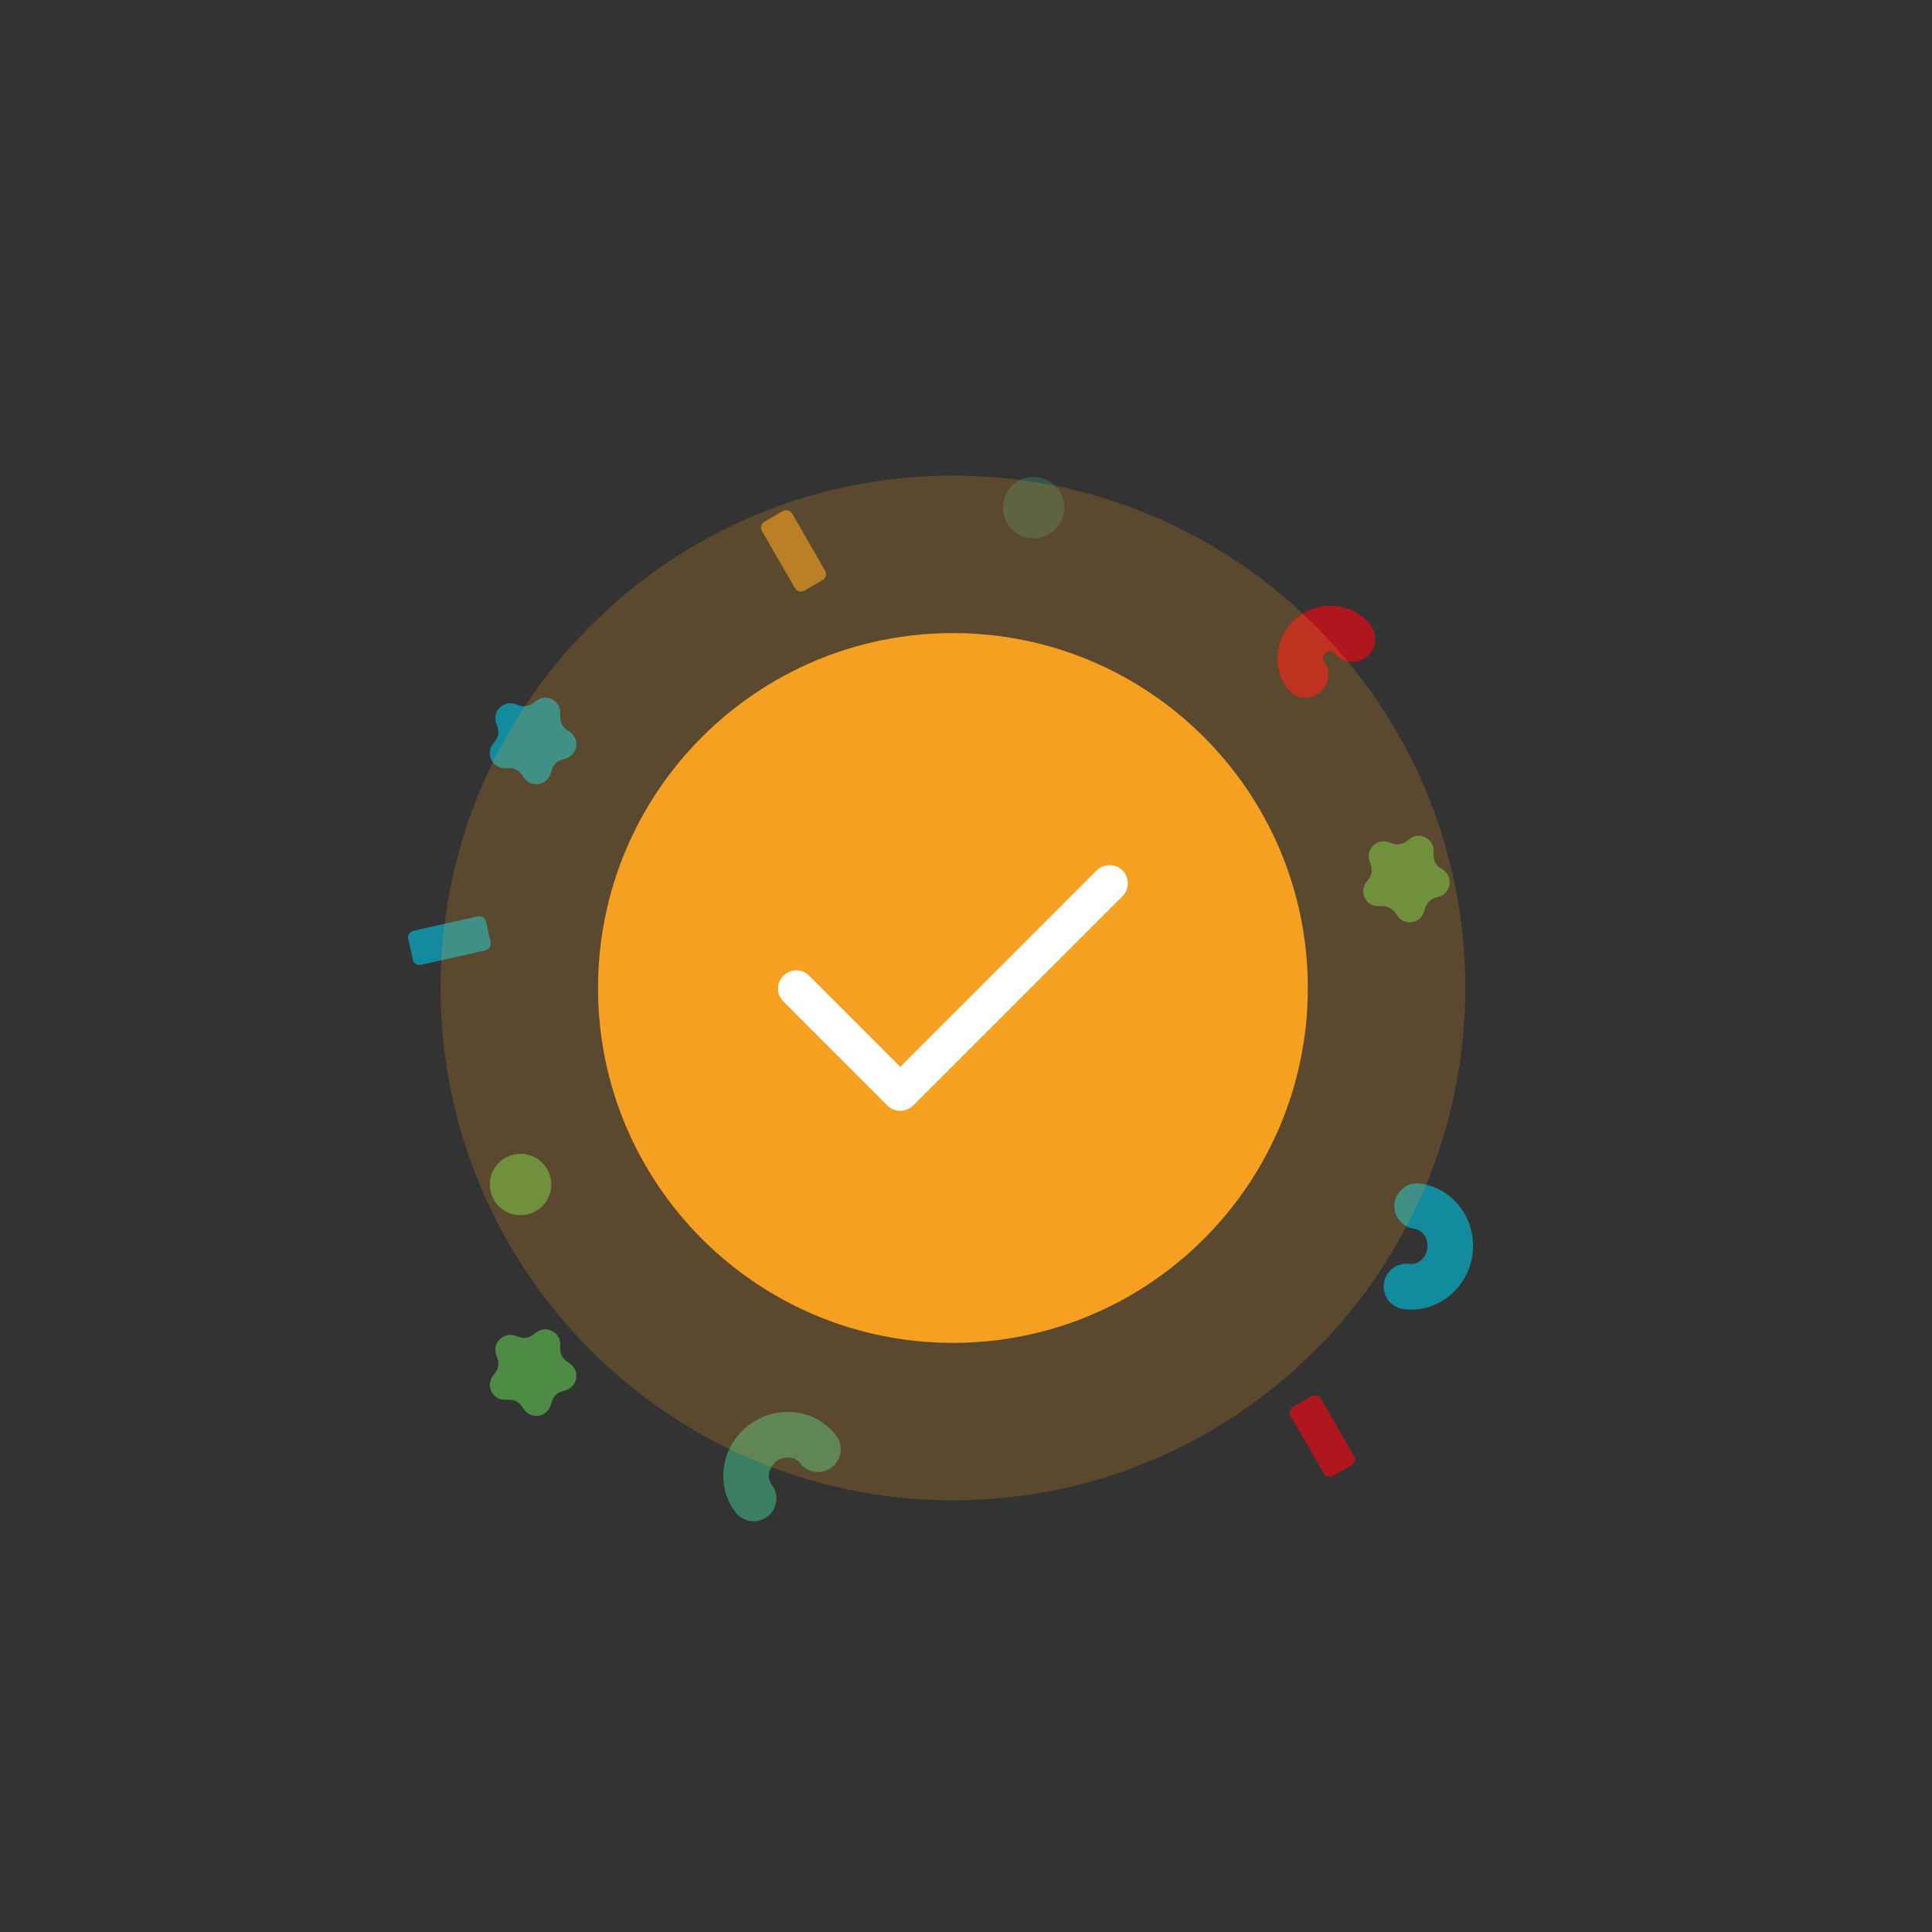 <svg xmlns="http://www.w3.org/2000/svg" width="212" height="212" viewBox="0 0 212 212" fill="none">
  <rect x="0" y="0" width="212" height="212" fill="#333333" stroke="none"/>
  <g clip-path="url(#clip0_454_5194)">
    <mask id="mask0_454_5194" style="mask-type:luminance" maskUnits="userSpaceOnUse" x="0" y="0" width="212" height="212">
      <path d="M212 0H0V212H212V0Z" fill="white"/>
    </mask>
    <g mask="url(#mask0_454_5194)">
      <g opacity="0.273">
        <path d="M116.79 55.706C116.79 57.567 115.281 59.076 113.42 59.076C111.559 59.076 110.05 57.567 110.05 55.706C110.05 53.845 111.559 52.336 113.42 52.336C115.281 52.336 116.79 53.845 116.79 55.706Z" fill="#40AF80"/>
      </g>
      <g opacity="0.62">
        <path d="M90.265 63.658L88.264 64.813C87.901 65.022 87.438 64.898 87.229 64.536L83.615 58.276C83.406 57.914 83.53 57.451 83.892 57.242L85.894 56.086C86.256 55.877 86.719 56.001 86.929 56.363L90.543 62.623C90.752 62.985 90.628 63.448 90.265 63.658Z" fill="#F5A020"/>
      </g>
      <g opacity="0.62">
        <path d="M56.524 77.257L56.974 77.41C57.484 77.583 58.047 77.494 58.479 77.171L58.86 76.887C59.948 76.075 61.495 76.863 61.478 78.221L61.472 78.696C61.465 79.235 61.724 79.743 62.164 80.054L62.552 80.329C63.66 81.112 63.389 82.827 62.092 83.23L61.638 83.371C61.123 83.531 60.721 83.934 60.561 84.449L60.419 84.903C60.016 86.199 58.302 86.471 57.518 85.362L57.243 84.974C56.932 84.534 56.424 84.275 55.885 84.282L55.41 84.288C54.053 84.306 53.264 82.759 54.076 81.671L54.361 81.29C54.683 80.858 54.772 80.295 54.599 79.784L54.447 79.334C54.011 78.049 55.238 76.821 56.524 77.257Z" fill="#00C2E2"/>
      </g>
      <g opacity="0.62">
        <path d="M53.328 101.127L53.833 103.382C53.925 103.79 53.668 104.196 53.26 104.287L46.207 105.868C45.799 105.96 45.393 105.703 45.302 105.295L44.796 103.039C44.705 102.631 44.962 102.226 45.37 102.135L52.423 100.554C52.831 100.462 53.236 100.719 53.328 101.127Z" fill="#00C2E2"/>
      </g>
      <g opacity="0.62">
        <path d="M60.488 129.979C60.488 131.841 58.98 133.349 57.118 133.349C55.257 133.349 53.748 131.841 53.748 129.979C53.748 128.118 55.257 126.609 57.118 126.609C58.98 126.609 60.488 128.118 60.488 129.979Z" fill="#60C250"/>
      </g>
      <g opacity="0.62">
        <path d="M56.524 146.57L56.974 146.722C57.484 146.895 58.047 146.806 58.479 146.484L58.86 146.199C59.948 145.388 61.495 146.176 61.478 147.533L61.472 148.008C61.465 148.547 61.724 149.055 62.164 149.367L62.552 149.641C63.66 150.425 63.389 152.139 62.092 152.542L61.638 152.684C61.123 152.844 60.721 153.247 60.561 153.761L60.419 154.215C60.016 155.512 58.302 155.783 57.518 154.675L57.243 154.287C56.932 153.847 56.424 153.588 55.885 153.595L55.41 153.601C54.053 153.618 53.264 152.072 54.076 150.984L54.361 150.602C54.683 150.17 54.772 149.607 54.599 149.097L54.447 148.647C54.011 147.361 55.238 146.134 56.524 146.57Z" fill="#60C250"/>
      </g>
      <g opacity="0.62">
        <path d="M143.27 74.048C142.249 72.717 142.565 70.734 143.971 69.656C145.376 68.577 147.374 68.785 148.395 70.116C148.397 70.118 148.399 70.121 148.401 70.123" stroke="#FB0511" stroke-width="5" stroke-linecap="round" stroke-linejoin="round"/>
      </g>
      <g opacity="0.62">
        <path d="M152.359 92.409L152.809 92.562C153.32 92.735 153.883 92.646 154.315 92.324L154.696 92.039C155.784 91.227 157.33 92.015 157.313 93.373L157.307 93.848C157.3 94.387 157.559 94.895 157.999 95.206L158.387 95.481C159.496 96.265 159.224 97.979 157.928 98.382L157.474 98.523C156.959 98.683 156.556 99.087 156.396 99.601L156.255 100.055C155.852 101.352 154.137 101.623 153.353 100.515L153.079 100.127C152.768 99.686 152.26 99.428 151.721 99.435L151.245 99.441C149.888 99.458 149.1 97.911 149.912 96.823L150.196 96.442C150.518 96.01 150.608 95.447 150.434 94.937L150.282 94.487C149.846 93.201 151.073 91.973 152.359 92.409Z" fill="#60C250"/>
      </g>
      <g opacity="0.62">
        <path d="M155.506 132.348C157.798 132.649 159.421 134.889 159.103 137.309C158.784 139.729 156.636 141.472 154.345 141.171C154.34 141.17 154.336 141.17 154.332 141.169" stroke="#00C2E2" stroke-width="5" stroke-linecap="round" stroke-linejoin="round"/>
      </g>
      <g opacity="0.62">
        <path d="M148.287 160.779L146.285 161.934C145.923 162.143 145.459 162.019 145.25 161.657L141.636 155.398C141.427 155.035 141.551 154.572 141.914 154.363L143.915 153.207C144.277 152.998 144.741 153.122 144.95 153.484L148.564 159.744C148.773 160.106 148.649 160.57 148.287 160.779Z" fill="#FB0511"/>
      </g>
      <g opacity="0.62">
        <path d="M82.692 164.429C81.285 162.595 81.721 159.863 83.657 158.377C85.594 156.892 88.345 157.178 89.752 159.012L89.76 159.022" stroke="#40AF80" stroke-width="5" stroke-linecap="round" stroke-linejoin="round"/>
      </g>
      <g opacity="0.2">
        <path d="M160.785 108.411C160.785 139.46 135.615 164.63 104.566 164.63C73.516 164.63 48.346 139.46 48.346 108.411C48.346 77.362 73.516 52.191 104.566 52.191C135.615 52.191 160.785 77.362 160.785 108.411Z" fill="#F5A020"/>
      </g>
      <path d="M143.509 108.413C143.509 129.921 126.074 147.356 104.566 147.356C83.058 147.356 65.622 129.921 65.622 108.413C65.622 86.904 83.058 69.469 104.566 69.469C126.074 69.469 143.509 86.904 143.509 108.413Z" fill="#F5A020"/>
      <path d="M87.374 108.479L98.791 119.896L121.757 96.93" stroke="white" stroke-width="4" stroke-linecap="round" stroke-linejoin="round"/>
    </g>
  </g>
  <defs>
    <clipPath id="clip0_454_5194">
      <rect width="212" height="212" fill="white"/>
    </clipPath>
  </defs>
</svg>